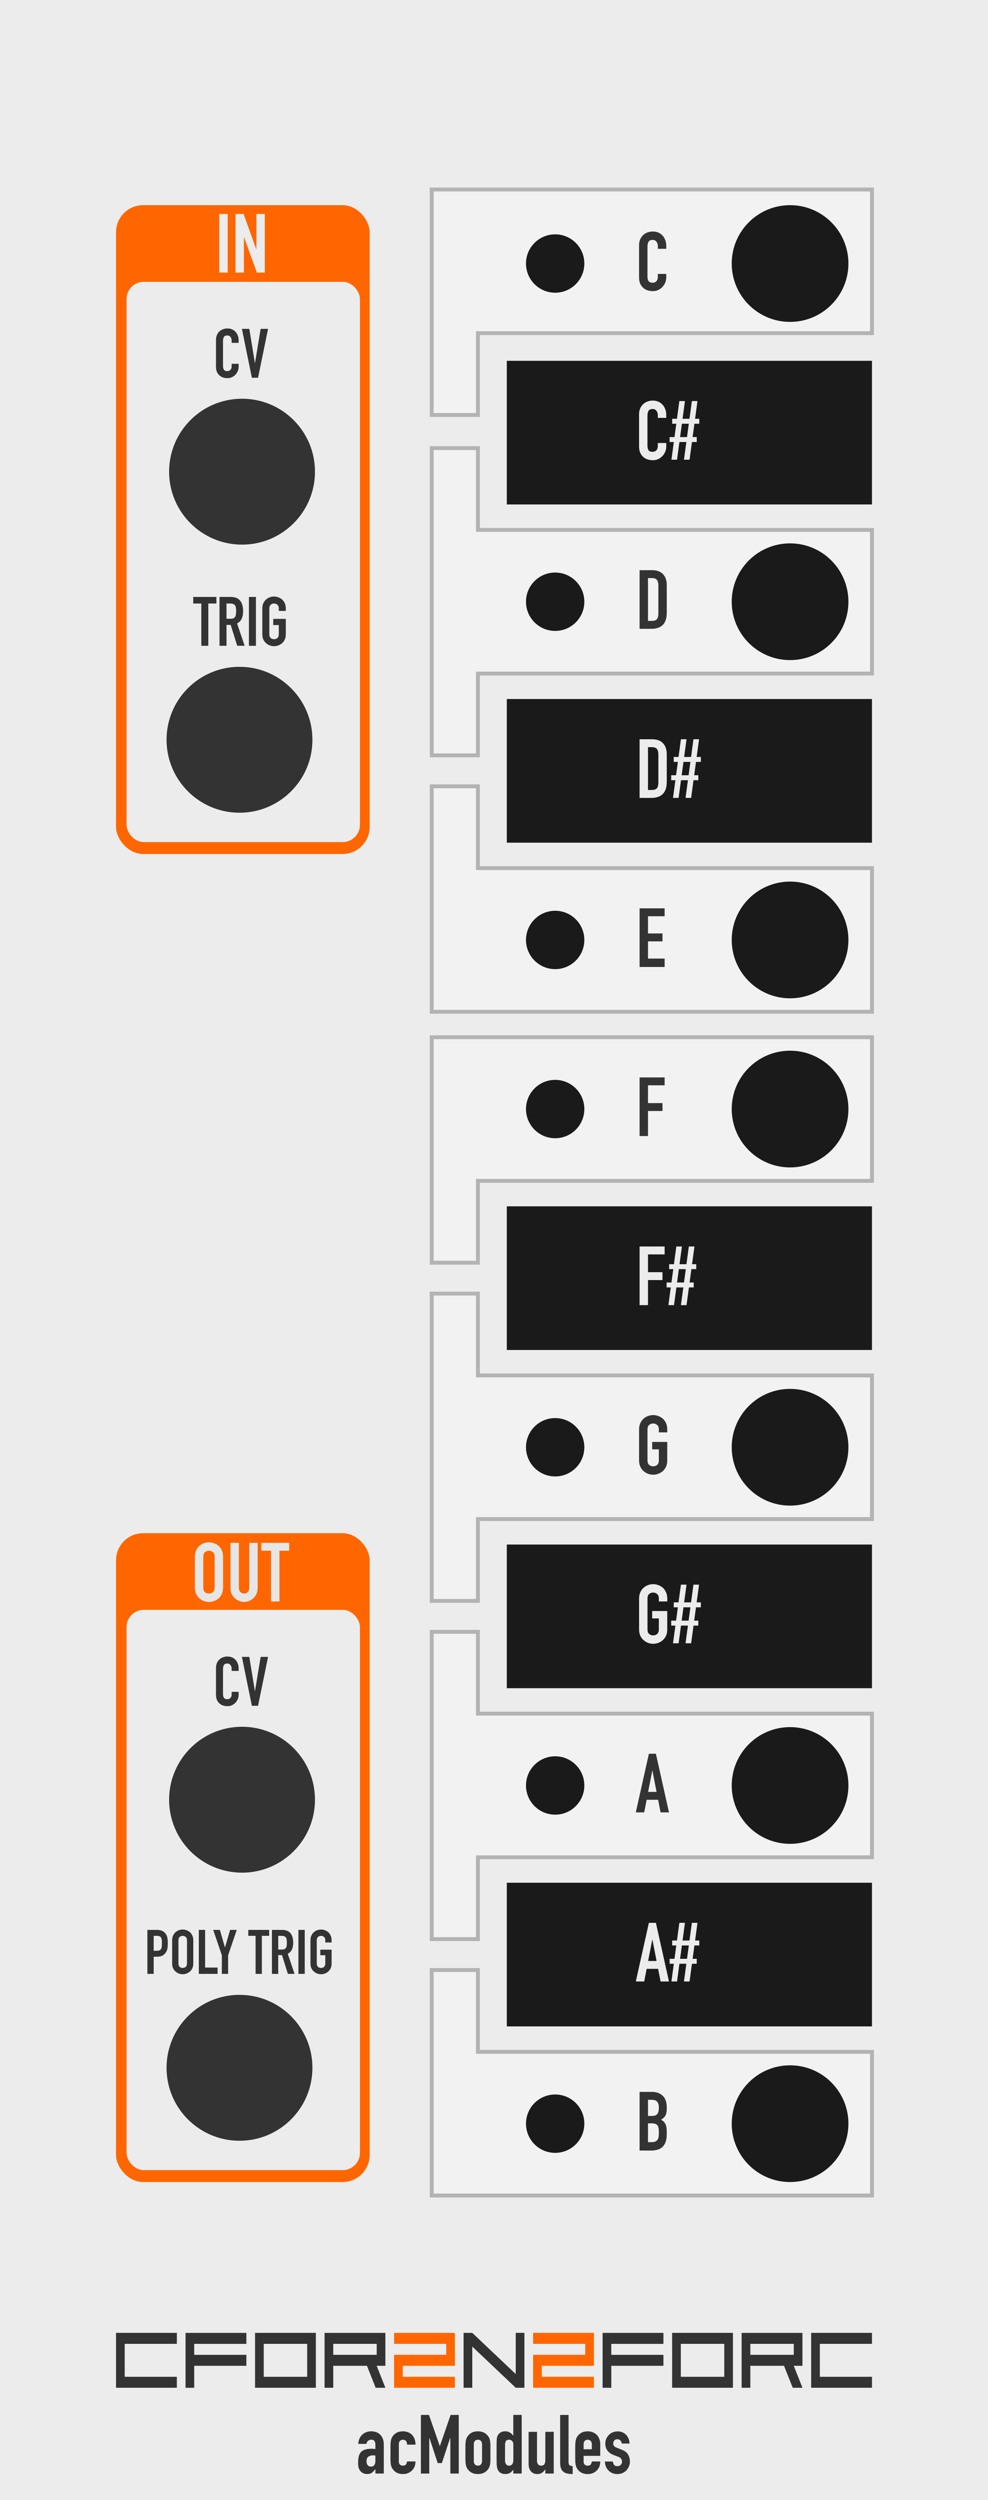 <?xml version="1.0" encoding="UTF-8" standalone="no"?>
<svg
   sodipodi:docname="CFor2N2ForC-White.svg"
   inkscape:version="1.3.2 (091e20e, 2023-11-25)"
   id="svg8"
   version="1.1"
   viewBox="0 0 50.8 128.5"
   height="128.5mm"
   width="50.8mm"
   xml:space="preserve"
   xmlns:inkscape="http://www.inkscape.org/namespaces/inkscape"
   xmlns:sodipodi="http://sodipodi.sourceforge.net/DTD/sodipodi-0.dtd"
   xmlns="http://www.w3.org/2000/svg"
   xmlns:svg="http://www.w3.org/2000/svg"
   xmlns:rdf="http://www.w3.org/1999/02/22-rdf-syntax-ns#"
   xmlns:cc="http://creativecommons.org/ns#"
   xmlns:dc="http://purl.org/dc/elements/1.1/"><defs
     id="defs2" /><sodipodi:namedview
     inkscape:window-maximized="0"
     inkscape:window-y="23"
     inkscape:window-x="0"
     inkscape:window-height="769"
     inkscape:window-width="1252"
     showgrid="false"
     inkscape:document-rotation="0"
     inkscape:current-layer="layer1"
     inkscape:document-units="mm"
     inkscape:cy="268.1043"
     inkscape:cx="171.22985"
     inkscape:zoom="1.1767808"
     inkscape:pageshadow="2"
     inkscape:pageopacity="0.0"
     borderopacity="1.0"
     bordercolor="#666666"
     pagecolor="#ffffff"
     id="base"
     inkscape:showpageshadow="2"
     inkscape:pagecheckerboard="0"
     inkscape:deskcolor="#d1d1d1"
     showguides="false"><sodipodi:guide
       position="8.355,69.397"
       orientation="1,0"
       id="guide5"
       inkscape:locked="false" /><sodipodi:guide
       position="42.379,141.54"
       orientation="1,0"
       id="guide7"
       inkscape:locked="false" /></sodipodi:namedview><g
     id="layer1"
     inkscape:groupmode="layer"
     inkscape:label="Layer 1"><rect
       style="fill:#ececec;fill-opacity:1;stroke:none;stroke-width:0.5;stroke-linecap:round;stroke-miterlimit:4;stroke-dasharray:none;stop-color:#000000"
       id="rect1015"
       width="50.8"
       height="128.5"
       x="0"
       y="-3.541667e-07" /><path
       id="rect37-1-5-3-9-6-3-1"
       style="fill:#f2f2f2;stroke:#b3b3b3;stroke-width:0.2;stroke-linecap:round;stroke-dasharray:none"
       d="m 22.197,40.418 v 11.589 h 1.188 1.188 20.261 v -7.384 H 24.573 v -4.205 z" /><path
       id="rect37-1-5-3-9-6-3-1-5"
       style="fill:#f2f2f2;stroke:#b3b3b3;stroke-width:0.2;stroke-linecap:round;stroke-dasharray:none"
       d="m 22.197,64.904 v -11.589 h 1.188 1.188 20.261 v 7.384 H 24.573 v 4.205 z" /><path
       id="rect37-1-5-3-9-6-3-1-5-1"
       style="fill:#f2f2f2;stroke:#b3b3b3;stroke-width:0.2;stroke-linecap:round;stroke-dasharray:none"
       d="M 22.197,21.33 V 9.741 h 1.188 1.188 20.261 V 17.125 H 24.573 v 4.205 z" /><path
       d="m 19.301,127.143 v -0.22 h -0.009 q -0.085,0.118 -0.173,0.182 -0.085,0.064 -0.241,0.064 -0.076,0 -0.157,-0.025 -0.076,-0.021 -0.148,-0.085 -0.072,-0.059 -0.118,-0.169 -0.042,-0.114 -0.042,-0.292 0,-0.182 0.03,-0.317 0.03,-0.14 0.11,-0.233 0.076,-0.089 0.207,-0.131 0.131,-0.047 0.334,-0.047 0.021,0 0.047,0 0.025,0 0.047,0.004 0.021,0.004 0.051,0.004 0.03,0 0.063,0.004 v -0.224 q 0,-0.11 -0.047,-0.182 -0.047,-0.072 -0.169,-0.072 -0.085,0 -0.157,0.055 -0.068,0.055 -0.089,0.161 h -0.419 q 0.017,-0.288 0.195,-0.465 0.085,-0.085 0.203,-0.131 0.118,-0.051 0.267,-0.051 0.135,0 0.254,0.042 0.118,0.042 0.207,0.127 0.085,0.085 0.135,0.212 0.051,0.127 0.051,0.296 v 1.494 z m 0,-0.922 q -0.072,-0.013 -0.118,-0.013 -0.14,0 -0.241,0.068 -0.097,0.064 -0.097,0.237 0,0.123 0.059,0.199 0.059,0.076 0.165,0.076 0.11,0 0.169,-0.072 0.063,-0.072 0.063,-0.203 z m 1.206,0.305 q 0,0.102 0.055,0.157 0.059,0.055 0.157,0.055 0.123,0 0.161,-0.072 0.042,-0.072 0.051,-0.144 h 0.432 q 0,0.283 -0.173,0.457 -0.085,0.089 -0.203,0.14 -0.118,0.051 -0.267,0.051 -0.203,0 -0.347,-0.085 -0.14,-0.085 -0.216,-0.224 -0.047,-0.085 -0.063,-0.195 -0.017,-0.11 -0.017,-0.241 v -0.707 q 0,-0.131 0.017,-0.241 0.017,-0.11 0.063,-0.195 0.076,-0.14 0.216,-0.224 0.144,-0.085 0.347,-0.085 0.148,0 0.267,0.051 0.123,0.051 0.207,0.14 0.169,0.19 0.169,0.495 h -0.432 q 0,-0.131 -0.059,-0.19 -0.055,-0.064 -0.152,-0.064 -0.097,0 -0.157,0.064 -0.055,0.059 -0.055,0.182 z m 1.134,0.618 v -3.013 h 0.415 l 0.554,1.595 h 0.009 l 0.55,-1.595 h 0.419 v 3.013 H 23.155 V 125.311 h -0.009 l -0.427,1.295 H 22.504 L 22.081,125.311 h -0.009 v 1.832 z m 2.289,-1.426 q 0,-0.131 0.017,-0.241 0.017,-0.11 0.063,-0.195 0.076,-0.14 0.216,-0.224 0.144,-0.085 0.347,-0.085 0.203,0 0.343,0.085 0.144,0.085 0.22,0.224 0.047,0.085 0.063,0.195 0.017,0.11 0.017,0.241 v 0.707 q 0,0.131 -0.017,0.241 -0.017,0.11 -0.063,0.195 -0.076,0.14 -0.22,0.224 -0.14,0.085 -0.343,0.085 -0.203,0 -0.347,-0.085 -0.14,-0.085 -0.216,-0.224 -0.047,-0.085 -0.063,-0.195 -0.017,-0.11 -0.017,-0.241 z m 0.432,0.774 q 0,0.123 0.055,0.186 0.059,0.059 0.157,0.059 0.097,0 0.152,-0.059 0.059,-0.064 0.059,-0.186 v -0.842 q 0,-0.123 -0.059,-0.182 -0.055,-0.064 -0.152,-0.064 -0.097,0 -0.157,0.064 -0.055,0.059 -0.055,0.182 z m 1.604,-0.046 q 0,0.131 0.051,0.212 0.051,0.08 0.161,0.08 0.097,0 0.157,-0.072 0.059,-0.076 0.059,-0.195 v -0.834 q 0,-0.102 -0.063,-0.165 -0.059,-0.068 -0.152,-0.068 -0.123,0 -0.169,0.076 -0.042,0.076 -0.042,0.178 z m 0.427,0.698 v -0.195 q -0.042,0.046 -0.08,0.089 -0.038,0.038 -0.085,0.068 -0.047,0.03 -0.106,0.046 -0.059,0.017 -0.14,0.017 -0.271,0 -0.377,-0.203 -0.038,-0.072 -0.055,-0.178 -0.017,-0.106 -0.017,-0.283 v -0.817 q 0,-0.233 0.013,-0.343 0.025,-0.212 0.199,-0.317 0.08,-0.055 0.241,-0.055 0.127,0 0.224,0.059 0.102,0.055 0.173,0.161 h 0.009 v -1.062 h 0.432 v 3.013 z m 2.078,-2.145 v 2.145 h -0.432 v -0.207 h -0.009 q -0.068,0.102 -0.165,0.169 -0.093,0.064 -0.241,0.064 -0.08,0 -0.161,-0.025 -0.08,-0.03 -0.144,-0.093 -0.063,-0.064 -0.102,-0.161 -0.038,-0.102 -0.038,-0.245 v -1.646 h 0.432 v 1.485 q 0,0.118 0.055,0.186 0.055,0.068 0.157,0.068 0.123,0 0.169,-0.076 0.047,-0.076 0.047,-0.22 v -1.443 z m 0.33,-0.867 h 0.432 v 2.408 q 0,0.123 0.042,0.169 0.047,0.042 0.169,0.055 v 0.406 q -0.148,0 -0.267,-0.025 -0.118,-0.021 -0.203,-0.089 -0.085,-0.064 -0.131,-0.178 -0.042,-0.118 -0.042,-0.309 z m 2.061,2.103 h -0.855 v 0.292 q 0,0.102 0.055,0.157 0.059,0.055 0.157,0.055 0.123,0 0.161,-0.072 0.042,-0.072 0.051,-0.144 h 0.432 q 0,0.283 -0.173,0.457 -0.085,0.089 -0.203,0.14 -0.118,0.051 -0.267,0.051 -0.203,0 -0.347,-0.085 -0.14,-0.085 -0.216,-0.224 -0.047,-0.085 -0.063,-0.195 -0.017,-0.11 -0.017,-0.241 v -0.707 q 0,-0.131 0.017,-0.241 0.017,-0.11 0.063,-0.195 0.076,-0.14 0.216,-0.224 0.144,-0.085 0.347,-0.085 0.148,0 0.267,0.051 0.123,0.051 0.207,0.14 0.169,0.19 0.169,0.478 z m -0.855,-0.339 h 0.423 v -0.245 q 0,-0.123 -0.059,-0.182 -0.055,-0.064 -0.152,-0.064 -0.097,0 -0.157,0.064 -0.055,0.059 -0.055,0.182 z m 1.955,-0.296 q -0.004,-0.11 -0.072,-0.165 -0.063,-0.055 -0.148,-0.055 -0.102,0 -0.157,0.068 -0.055,0.064 -0.055,0.148 0,0.059 0.03,0.118 0.03,0.055 0.152,0.102 l 0.254,0.102 q 0.241,0.093 0.33,0.254 0.093,0.161 0.093,0.351 0,0.135 -0.051,0.254 -0.047,0.114 -0.131,0.203 -0.085,0.089 -0.203,0.14 -0.118,0.051 -0.258,0.051 -0.262,0 -0.44,-0.165 -0.089,-0.08 -0.144,-0.199 -0.055,-0.123 -0.059,-0.283 h 0.406 q 0.013,0.089 0.059,0.165 0.051,0.076 0.173,0.076 0.093,0 0.165,-0.059 0.076,-0.064 0.076,-0.173 0,-0.089 -0.047,-0.152 -0.047,-0.064 -0.169,-0.11 l -0.207,-0.076 q -0.203,-0.076 -0.322,-0.224 -0.114,-0.152 -0.114,-0.368 0,-0.135 0.051,-0.25 0.051,-0.118 0.14,-0.203 0.085,-0.085 0.199,-0.127 0.114,-0.046 0.245,-0.046 0.131,0 0.241,0.046 0.114,0.046 0.195,0.131 0.08,0.085 0.127,0.203 0.047,0.114 0.047,0.245 z"
       id="text1"
       style="font-size:4.231px;line-height:1.25;font-family:'DIN Condensed';-inkscape-font-specification:'DIN Condensed, ';text-align:center;text-anchor:middle;fill:#333333;stroke-width:0.265"
       aria-label="acModules" /><g
       id="g36"><path
         style="font-size:5.021px;line-height:1.25;font-family:'Square Sans Serif 7';-inkscape-font-specification:'Square Sans Serif 7, ';text-align:center;text-anchor:middle;stroke-width:0.265;fill:#333333"
         d="M 9.093,120.477 H 6.412 v 1.693 h 2.681 v 0.564 H 5.966 v -2.821 h 3.127 z m 3.574,1.129 H 9.986 v 1.129 H 9.54 v -2.821 h 3.127 v 0.564 H 9.986 v 0.564 h 2.681 z m 0.447,-1.693 h 3.127 v 2.821 h -3.127 z m 0.447,2.257 h 2.234 v -1.693 h -2.234 z m 3.574,0.564 h -0.447 v -2.821 h 3.127 v 1.693 h -0.447 l 0.447,1.129 h -0.5 l -0.447,-1.129 h -1.733 z m 0,-1.693 h 2.234 v -0.564 h -2.234 z"
         id="path32" /><path
         style="font-size:5.021px;line-height:1.25;font-family:'Square Sans Serif 7';-inkscape-font-specification:'Square Sans Serif 7, ';text-align:center;text-anchor:middle;fill:#ff6600;stroke-width:0.265"
         d="m 20.709,122.17 h 2.681 v 0.564 h -3.127 v -1.693 h 2.681 v -0.564 h -2.681 v -0.564 h 3.127 v 1.693 h -2.681 z"
         id="path33" /><path
         style="font-size:5.021px;line-height:1.25;font-family:'Square Sans Serif 7';-inkscape-font-specification:'Square Sans Serif 7, ';text-align:center;text-anchor:middle;stroke-width:0.265;fill:#333333"
         d="m 23.836,119.913 h 0.447 l 2.234,2.116 v -2.116 h 0.447 v 2.821 h -0.447 l -2.234,-2.116 v 2.116 h -0.447 z"
         id="path34" /><path
         style="font-size:5.021px;line-height:1.25;font-family:'Square Sans Serif 7';-inkscape-font-specification:'Square Sans Serif 7, ';text-align:center;text-anchor:middle;fill:#ff6600;stroke-width:0.265"
         d="m 27.857,122.17 h 2.681 v 0.564 h -3.127 v -1.693 h 2.681 v -0.564 h -2.681 v -0.564 h 3.127 v 1.693 H 27.857 Z"
         id="path35" /><path
         style="font-size:5.021px;line-height:1.25;font-family:'Square Sans Serif 7';-inkscape-font-specification:'Square Sans Serif 7, ';text-align:center;text-anchor:middle;stroke-width:0.265;fill:#333333"
         d="m 34.112,121.606 h -2.681 v 1.129 h -0.447 v -2.821 h 3.127 v 0.564 h -2.681 v 0.564 h 2.681 z m 0.447,-1.693 h 3.127 v 2.821 h -3.127 z m 0.447,2.257 h 2.234 v -1.693 h -2.234 z m 3.574,0.564 h -0.447 v -2.821 h 3.127 v 1.693 h -0.447 l 0.447,1.129 h -0.5 l -0.447,-1.129 h -1.733 z m 0,-1.693 h 2.234 v -0.564 h -2.234 z m 6.255,-0.564 H 42.154 v 1.693 h 2.681 v 0.564 H 41.707 v -2.821 h 3.127 z"
         id="path36" /></g><rect
       style="fill:#1a1a1a;stroke:none;stroke-width:3.5;stroke-linecap:round"
       id="rect37-3"
       width="18.775"
       height="7.384"
       x="26.059"
       y="18.546" /><rect
       style="fill:#1a1a1a;stroke:none;stroke-width:3.5;stroke-linecap:round"
       id="rect37-3-9"
       width="18.775"
       height="7.384"
       x="26.059"
       y="35.931" /><rect
       style="fill:#1a1a1a;stroke:none;stroke-width:3.5;stroke-linecap:round"
       id="rect37-3-9-0"
       width="18.775"
       height="7.384"
       x="26.059"
       y="62.007" /><rect
       style="fill:#1a1a1a;stroke:none;stroke-width:3.5;stroke-linecap:round"
       id="rect37-3-9-0-3"
       width="18.775"
       height="7.384"
       x="26.059"
       y="79.392" /><rect
       style="fill:#1a1a1a;stroke:none;stroke-width:3.5;stroke-linecap:round"
       id="rect37-3-9-0-3-1"
       width="18.775"
       height="7.384"
       x="26.059"
       y="96.776" /><path
       id="rect37-1-5-3-9-6"
       style="fill:#f2f2f2;stroke:#b3b3b3;stroke-width:0.2;stroke-linecap:round;stroke-dasharray:none"
       d="M 22.197 83.879 L 22.197 95.468 L 22.197 99.673 L 24.573 99.673 L 24.573 95.468 L 44.834 95.468 L 44.834 88.084 L 24.573 88.084 L 24.573 83.879 L 22.197 83.879 z " /><path
       id="rect37-1-5-3-9-6-9"
       style="fill:#f2f2f2;stroke:#b3b3b3;stroke-width:0.2;stroke-linecap:round;stroke-dasharray:none"
       d="M 22.197,66.494 V 78.083 82.288 h 2.376 V 78.083 H 44.834 V 70.699 H 24.573 v -4.205 z" /><path
       id="rect37-1-5-3-9-6-9-2"
       style="fill:#f2f2f2;stroke:#b3b3b3;stroke-width:0.2;stroke-linecap:round;stroke-dasharray:none"
       d="m 22.197,23.033 v 11.589 4.205 h 2.376 V 34.622 H 44.834 V 27.238 H 24.573 v -4.205 z" /><path
       id="rect37-1-5-3-9-6-3"
       style="fill:#f2f2f2;stroke:#b3b3b3;stroke-width:0.2;stroke-linecap:round;stroke-dasharray:none"
       d="M 22.197 101.263 L 22.197 112.852 L 23.385 112.852 L 24.573 112.852 L 44.834 112.852 L 44.834 105.468 L 24.573 105.468 L 24.573 101.263 L 22.197 101.263 z " /><circle
       style="fill:#1a1a1a;stroke-width:3.5;stroke-linecap:round"
       id="path1-7"
       cx="28.545"
       cy="13.546"
       r="1.5" /><circle
       style="fill:#1a1a1a;stroke-width:3.5;stroke-linecap:round"
       id="path1-7-9"
       cx="28.545"
       cy="22.238"
       r="1.5" /><circle
       style="fill:#1a1a1a;stroke-width:3.5;stroke-linecap:round"
       id="path1-7-9-8"
       cx="28.545"
       cy="30.93"
       r="1.5" /><circle
       style="fill:#1a1a1a;stroke-width:3.5;stroke-linecap:round"
       id="path1-7-9-8-9-4"
       cx="28.545"
       cy="39.622"
       r="1.5" /><circle
       style="fill:#1a1a1a;stroke-width:3.5;stroke-linecap:round"
       id="path1-7-9-8-9-4-6"
       cx="28.545"
       cy="48.315"
       r="1.5" /><circle
       style="fill:#1a1a1a;stroke-width:3.5;stroke-linecap:round"
       id="path1-7-9-8-9-4-6-2"
       cx="28.545"
       cy="57.007"
       r="1.5" /><circle
       style="fill:#1a1a1a;stroke-width:3.5;stroke-linecap:round"
       id="path1-7-9-8-9-4-6-2-7"
       cx="28.545"
       cy="65.699"
       r="1.5" /><circle
       style="fill:#1a1a1a;stroke-width:3.5;stroke-linecap:round"
       id="path1-7-9-8-9-4-6-2-7-7"
       cx="28.545"
       cy="74.391"
       r="1.5" /><circle
       style="fill:#1a1a1a;stroke-width:3.5;stroke-linecap:round"
       id="path1-7-9-8-9-4-6-2-7-7-6"
       cx="28.545"
       cy="83.083"
       r="1.5" /><circle
       style="fill:#1a1a1a;stroke-width:3.5;stroke-linecap:round"
       id="path1-7-9-8-9-4-6-2-7-7-6-9"
       cx="28.545"
       cy="91.776"
       r="1.5" /><circle
       style="fill:#1a1a1a;stroke-width:3.5;stroke-linecap:round"
       id="path1-7-9-8-9-4-6-2-7-7-6-9-1"
       cx="28.545"
       cy="100.468"
       r="1.5" /><circle
       style="fill:#1a1a1a;stroke-width:3.5;stroke-linecap:round"
       id="path1-7-9-8-9-4-6-2-7-7-6-9-1-7"
       cx="28.545"
       cy="109.16"
       r="1.5" /><circle
       style="fill:#1a1a1a;stroke-width:3.5;stroke-linecap:round"
       id="path1"
       cx="40.623"
       cy="13.546"
       r="3" /><circle
       style="fill:#1a1a1a;stroke-width:3.5;stroke-linecap:round"
       id="path1-5"
       cx="40.623"
       cy="22.238"
       r="3" /><circle
       style="fill:#1a1a1a;stroke-width:3.5;stroke-linecap:round"
       id="path1-5-0"
       cx="40.623"
       cy="39.622"
       r="3" /><circle
       style="fill:#1a1a1a;stroke-width:3.5;stroke-linecap:round"
       id="path1-5-0-3"
       cx="40.623"
       cy="65.699"
       r="3" /><circle
       style="fill:#1a1a1a;stroke-width:3.5;stroke-linecap:round"
       id="path1-5-0-3-5"
       cx="40.623"
       cy="83.083"
       r="3" /><circle
       style="fill:#1a1a1a;stroke-width:3.5;stroke-linecap:round"
       id="path1-5-0-3-5-8"
       cx="40.623"
       cy="100.468"
       r="3" /><circle
       style="fill:#1a1a1a;stroke-width:3.5;stroke-linecap:round"
       id="path1-3"
       cx="40.623"
       cy="30.93"
       r="3" /><circle
       style="fill:#1a1a1a;stroke-width:3.5;stroke-linecap:round"
       id="path1-3-9"
       cx="40.623"
       cy="48.315"
       r="3" /><circle
       style="fill:#1a1a1a;stroke-width:3.5;stroke-linecap:round"
       id="path1-3-9-1"
       cx="40.623"
       cy="57.007"
       r="3" /><circle
       style="fill:#1a1a1a;stroke-width:3.5;stroke-linecap:round"
       id="path1-3-9-1-2"
       cx="40.623"
       cy="74.391"
       r="3" /><circle
       style="fill:#1a1a1a;stroke-width:3.5;stroke-linecap:round"
       id="path1-3-9-1-2-1"
       cx="40.623"
       cy="91.776"
       r="3" /><circle
       style="fill:#1a1a1a;stroke-width:3.5;stroke-linecap:round"
       id="path1-3-9-1-2-1-7"
       cx="40.623"
       cy="109.16"
       r="3" /><path
       style="font-size:4.233px;line-height:2.053;font-family:'DIN Condensed';-inkscape-font-specification:'DIN Condensed, ';text-align:start;text-anchor:start;fill:#333333;stroke-width:0.265"
       d="m 34.257,14.08 v 0.186 q 0,0.14 -0.055,0.267 -0.051,0.123 -0.144,0.22 -0.093,0.097 -0.22,0.157 -0.123,0.055 -0.267,0.055 -0.123,0 -0.25,-0.034 -0.127,-0.034 -0.229,-0.119 -0.102,-0.085 -0.169,-0.216 -0.064,-0.135 -0.064,-0.343 v -1.659 q 0,-0.148 0.051,-0.275 0.051,-0.127 0.144,-0.22 0.093,-0.093 0.22,-0.144 Q 33.407,11.9 33.563,11.9 q 0.305,0 0.495,0.199 0.093,0.097 0.144,0.233 0.055,0.131 0.055,0.288 v 0.169 h -0.432 v -0.144 q 0,-0.127 -0.072,-0.22 -0.072,-0.093 -0.195,-0.093 -0.161,0 -0.216,0.102 -0.051,0.097 -0.051,0.25 v 1.541 q 0,0.131 0.055,0.22 0.059,0.089 0.207,0.089 0.042,0 0.089,-0.013 0.051,-0.017 0.093,-0.051 0.038,-0.034 0.064,-0.093 0.025,-0.059 0.025,-0.148 V 14.08 Z"
       id="path19" /><path
       style="font-size:4.233px;line-height:2.053;font-family:'DIN Condensed';-inkscape-font-specification:'DIN Condensed, ';text-align:start;text-anchor:start;fill:#ececec;stroke-width:0.265"
       d="m 34.257,22.771 v 0.186 q 0,0.14 -0.055,0.267 -0.051,0.123 -0.144,0.22 -0.093,0.097 -0.22,0.157 -0.123,0.055 -0.267,0.055 -0.123,0 -0.25,-0.034 -0.127,-0.034 -0.229,-0.119 -0.102,-0.085 -0.169,-0.216 -0.064,-0.135 -0.064,-0.343 v -1.659 q 0,-0.148 0.051,-0.275 0.051,-0.127 0.144,-0.22 0.093,-0.093 0.22,-0.144 0.131,-0.055 0.288,-0.055 0.305,0 0.495,0.199 0.093,0.097 0.144,0.233 0.055,0.131 0.055,0.288 v 0.169 h -0.432 v -0.144 q 0,-0.127 -0.072,-0.22 -0.072,-0.093 -0.195,-0.093 -0.161,0 -0.216,0.102 -0.051,0.097 -0.051,0.25 v 1.541 q 0,0.131 0.055,0.22 0.059,0.089 0.207,0.089 0.042,0 0.089,-0.013 0.051,-0.017 0.093,-0.051 0.038,-0.034 0.064,-0.093 0.025,-0.059 0.025,-0.148 v -0.148 z m 0.91,0.859 0.123,-0.91 h -0.356 l -0.123,0.91 h -0.288 l 0.123,-0.91 h -0.216 v -0.254 h 0.25 l 0.093,-0.686 h -0.212 v -0.254 h 0.246 l 0.123,-0.91 h 0.288 l -0.123,0.91 h 0.356 l 0.123,-0.91 h 0.288 l -0.123,0.91 h 0.216 v 0.254 h -0.25 l -0.093,0.686 h 0.212 v 0.254 h -0.246 l -0.123,0.91 z m 0.157,-1.164 0.093,-0.686 h -0.356 l -0.093,0.686 z"
       id="path20" /><path
       style="font-size:4.233px;line-height:2.053;font-family:'DIN Condensed';-inkscape-font-specification:'DIN Condensed, ';text-align:start;text-anchor:start;fill:#333333;stroke-width:0.265"
       d="m 32.886,32.322 v -3.014 h 0.639 q 0.373,0 0.563,0.203 0.195,0.203 0.195,0.576 v 1.41 q 0,0.423 -0.207,0.627 -0.203,0.199 -0.588,0.199 z m 0.432,-2.608 v 2.201 h 0.199 q 0.182,0 0.258,-0.089 0.076,-0.093 0.076,-0.288 v -1.452 q 0,-0.178 -0.072,-0.275 -0.072,-0.097 -0.262,-0.097 z"
       id="path21" /><path
       style="font-size:4.233px;line-height:2.053;font-family:'DIN Condensed';-inkscape-font-specification:'DIN Condensed, ';text-align:start;text-anchor:start;fill:#ececec;stroke-width:0.265"
       d="m 32.886,41.013 v -3.014 h 0.639 q 0.373,0 0.563,0.203 0.195,0.203 0.195,0.576 v 1.41 q 0,0.423 -0.207,0.627 -0.203,0.199 -0.588,0.199 z m 0.432,-2.608 v 2.201 h 0.199 q 0.182,0 0.258,-0.089 0.076,-0.093 0.076,-0.288 V 38.777 q 0,-0.178 -0.072,-0.275 -0.072,-0.097 -0.262,-0.097 z m 1.93,2.608 0.123,-0.91 h -0.356 l -0.123,0.91 h -0.288 l 0.123,-0.91 h -0.216 v -0.254 h 0.25 l 0.093,-0.686 h -0.212 v -0.254 h 0.246 l 0.123,-0.91 h 0.288 l -0.123,0.91 h 0.356 l 0.123,-0.91 h 0.288 l -0.123,0.91 h 0.216 v 0.254 h -0.25 l -0.093,0.686 h 0.212 v 0.254 h -0.246 l -0.123,0.91 z m 0.157,-1.164 0.093,-0.686 h -0.356 l -0.093,0.686 z"
       id="path22" /><path
       style="font-size:4.233px;line-height:2.053;font-family:'DIN Condensed';-inkscape-font-specification:'DIN Condensed, ';text-align:start;text-anchor:start;fill:#333333;stroke-width:0.265"
       d="M 32.886,49.704 V 46.69 H 34.173 v 0.406 h -0.855 v 0.885 h 0.745 v 0.406 h -0.745 v 0.885 H 34.173 v 0.432 z"
       id="path23" /><path
       style="font-size:4.233px;line-height:2.053;font-family:'DIN Condensed';-inkscape-font-specification:'DIN Condensed, ';text-align:start;text-anchor:start;fill:#333333;stroke-width:0.265"
       d="M 32.886,58.395 V 55.381 H 34.173 v 0.406 h -0.855 v 0.914 h 0.745 v 0.406 h -0.745 v 1.287 z"
       id="path24" /><path
       style="font-size:4.233px;line-height:2.053;font-family:'DIN Condensed';-inkscape-font-specification:'DIN Condensed, ';text-align:start;text-anchor:start;fill:#ececec;stroke-width:0.265"
       d="M 32.886,67.086 V 64.072 H 34.173 v 0.406 h -0.855 v 0.914 h 0.745 v 0.406 h -0.745 v 1.287 z m 2.125,0 0.123,-0.91 h -0.356 l -0.123,0.91 h -0.288 l 0.123,-0.91 h -0.216 v -0.254 h 0.25 l 0.093,-0.686 h -0.212 v -0.254 h 0.246 l 0.123,-0.91 h 0.288 l -0.123,0.91 h 0.356 l 0.123,-0.91 h 0.288 l -0.123,0.91 h 0.216 v 0.254 h -0.25 l -0.093,0.686 h 0.212 v 0.254 h -0.246 l -0.123,0.91 z m 0.157,-1.164 0.093,-0.686 h -0.356 l -0.093,0.686 z"
       id="path25" /><path
       style="font-size:4.233px;line-height:2.053;font-family:'DIN Condensed';-inkscape-font-specification:'DIN Condensed, ';text-align:start;text-anchor:start;fill:#333333;stroke-width:0.265"
       d="m 32.86,73.474 q 0,-0.182 0.064,-0.322 0.064,-0.14 0.169,-0.233 0.102,-0.089 0.229,-0.135 0.131,-0.047 0.262,-0.047 0.131,0 0.258,0.047 0.131,0.047 0.237,0.135 0.102,0.093 0.165,0.233 0.064,0.14 0.064,0.322 v 0.152 h -0.432 v -0.152 q 0,-0.157 -0.089,-0.229 -0.085,-0.076 -0.203,-0.076 -0.119,0 -0.207,0.076 -0.085,0.072 -0.085,0.229 v 1.592 q 0,0.157 0.085,0.233 0.089,0.072 0.207,0.072 0.119,0 0.203,-0.072 0.089,-0.076 0.089,-0.233 v -0.567 h -0.343 v -0.381 h 0.775 v 0.948 q 0,0.191 -0.064,0.326 -0.064,0.135 -0.165,0.224 -0.106,0.093 -0.237,0.14 -0.127,0.047 -0.258,0.047 -0.131,0 -0.262,-0.047 -0.127,-0.047 -0.229,-0.14 -0.106,-0.089 -0.169,-0.224 -0.064,-0.135 -0.064,-0.326 z"
       id="path26" /><path
       style="font-size:4.233px;line-height:2.053;font-family:'DIN Condensed';-inkscape-font-specification:'DIN Condensed, ';text-align:start;text-anchor:start;fill:#ececec;stroke-width:0.265"
       d="m 32.86,82.165 q 0,-0.182 0.064,-0.322 0.064,-0.14 0.169,-0.233 0.102,-0.089 0.229,-0.135 0.131,-0.047 0.262,-0.047 0.131,0 0.258,0.047 0.131,0.047 0.237,0.135 0.102,0.093 0.165,0.233 0.064,0.14 0.064,0.322 v 0.152 h -0.432 v -0.152 q 0,-0.157 -0.089,-0.229 -0.085,-0.076 -0.203,-0.076 -0.119,0 -0.207,0.076 -0.085,0.072 -0.085,0.229 v 1.592 q 0,0.157 0.085,0.233 0.089,0.072 0.207,0.072 0.119,0 0.203,-0.072 0.089,-0.076 0.089,-0.233 v -0.567 h -0.343 v -0.381 h 0.775 v 0.948 q 0,0.191 -0.064,0.326 -0.064,0.135 -0.165,0.224 -0.106,0.093 -0.237,0.14 -0.127,0.047 -0.258,0.047 -0.131,0 -0.262,-0.047 -0.127,-0.047 -0.229,-0.14 -0.106,-0.089 -0.169,-0.224 -0.064,-0.135 -0.064,-0.326 z m 2.388,2.303 0.123,-0.91 h -0.356 l -0.123,0.91 h -0.288 l 0.123,-0.91 h -0.216 v -0.254 h 0.25 l 0.093,-0.686 h -0.212 v -0.254 h 0.246 l 0.123,-0.91 h 0.288 l -0.123,0.91 h 0.356 l 0.123,-0.91 h 0.288 l -0.123,0.91 h 0.216 v 0.254 h -0.25 l -0.093,0.686 h 0.212 v 0.254 h -0.246 l -0.123,0.91 z m 0.157,-1.164 0.093,-0.686 h -0.356 l -0.093,0.686 z"
       id="path27" /><path
       style="font-size:4.233px;line-height:2.053;font-family:'DIN Condensed';-inkscape-font-specification:'DIN Condensed, ';text-align:start;text-anchor:start;fill:#333333;stroke-width:0.265"
       d="m 33.758,92.105 -0.212,-1.092 h -0.009 l -0.212,1.092 z m -1.067,1.054 0.673,-3.014 h 0.36 l 0.673,3.014 h -0.432 l -0.127,-0.648 h -0.588 l -0.127,0.648 z"
       id="path28" /><path
       style="font-size:4.233px;line-height:2.053;font-family:'DIN Condensed';-inkscape-font-specification:'DIN Condensed, ';text-align:start;text-anchor:start;fill:#ececec;stroke-width:0.265"
       d="m 33.758,100.796 -0.212,-1.092 h -0.009 l -0.212,1.092 z m -1.067,1.054 0.673,-3.014 h 0.36 l 0.673,3.014 h -0.432 l -0.127,-0.648 h -0.588 l -0.127,0.648 z m 2.476,0 0.123,-0.91 h -0.356 l -0.123,0.91 h -0.288 l 0.123,-0.91 h -0.216 v -0.254 h 0.25 l 0.093,-0.686 h -0.212 v -0.254 h 0.246 l 0.123,-0.91 h 0.288 l -0.123,0.91 h 0.356 l 0.123,-0.91 h 0.288 l -0.123,0.91 h 0.216 v 0.254 h -0.25 l -0.093,0.686 h 0.212 v 0.254 h -0.246 l -0.123,0.91 z m 0.157,-1.164 0.093,-0.686 h -0.356 l -0.093,0.686 z"
       id="path29" /><path
       style="font-size:4.233px;line-height:2.053;font-family:'DIN Condensed';-inkscape-font-specification:'DIN Condensed, ';text-align:start;text-anchor:start;fill:#333333;stroke-width:0.265"
       d="m 32.886,110.541 v -3.014 h 0.631 q 0.207,0 0.351,0.064 0.148,0.064 0.241,0.169 0.093,0.106 0.131,0.246 0.042,0.135 0.042,0.284 v 0.11 q 0,0.123 -0.021,0.207 -0.017,0.085 -0.055,0.148 -0.072,0.119 -0.22,0.203 0.152,0.072 0.224,0.212 0.072,0.14 0.072,0.381 v 0.169 q 0,0.398 -0.195,0.61 -0.191,0.212 -0.614,0.212 z m 0.432,-1.397 v 0.965 h 0.186 q 0.131,0 0.203,-0.038 0.076,-0.038 0.114,-0.106 0.038,-0.068 0.047,-0.161 0.009,-0.093 0.009,-0.203 0,-0.114 -0.013,-0.199 -0.013,-0.085 -0.051,-0.144 -0.042,-0.059 -0.114,-0.085 -0.072,-0.03 -0.19,-0.03 z m 0,-1.211 v 0.83 h 0.195 q 0.216,0 0.288,-0.106 0.076,-0.11 0.076,-0.318 0,-0.203 -0.085,-0.305 -0.08,-0.102 -0.296,-0.102 z"
       id="path30" /><g
       id="g2-7"
       transform="translate(-29.893,68.263)"><rect
         style="fill:#ff6600;stroke:none;stroke-width:1;stroke-linejoin:round;stroke-dasharray:none"
         id="rect7-6-8"
         width="13.041"
         height="33.351"
         x="35.859"
         y="10.546"
         ry="1.393" /><rect
         style="opacity:1;fill:#ececec;stroke-width:1;stroke-linejoin:round"
         id="rect1-0-8"
         width="12"
         height="28.8"
         x="36.4"
         y="14.485"
         ry="0.885" /></g><path
       d="m 12.27,86.963 v 0.155 q 0,0.116 -0.046,0.222 -0.042,0.102 -0.12,0.183 -0.078,0.081 -0.183,0.131 -0.102,0.046 -0.222,0.046 -0.102,0 -0.208,-0.028 -0.106,-0.028 -0.191,-0.099 -0.085,-0.071 -0.141,-0.18 -0.053,-0.113 -0.053,-0.286 V 85.725 q 0,-0.123 0.042,-0.229 0.042,-0.106 0.12,-0.183 0.078,-0.078 0.183,-0.12 0.109,-0.046 0.24,-0.046 0.254,0 0.413,0.166 0.078,0.081 0.12,0.194 0.046,0.109 0.046,0.24 v 0.141 h -0.36 v -0.12 q 0,-0.106 -0.06,-0.183 -0.06,-0.078 -0.162,-0.078 -0.134,0 -0.18,0.085 -0.042,0.081 -0.042,0.208 v 1.284 q 0,0.109 0.046,0.183 0.049,0.074 0.173,0.074 0.035,0 0.074,-0.011 0.042,-0.014 0.078,-0.042 0.032,-0.028 0.053,-0.078 0.021,-0.049 0.021,-0.123 v -0.123 z m 1.513,-1.796 -0.515,2.512 h -0.318 l -0.512,-2.512 h 0.381 l 0.286,1.753 h 0.007 l 0.289,-1.753 z"
       id="text8-7-5"
       style="font-size:3.528px;line-height:1.25;font-family:'DIN Condensed';-inkscape-font-specification:'DIN Condensed, ';text-align:center;text-anchor:middle;fill:#333333;stroke-width:0.265"
       aria-label="CV" /><circle
       style="fill:#333333;stroke-width:3.5;stroke-linecap:round"
       id="path1-56"
       cx="12.445"
       cy="92.508"
       r="3.75" /><circle
       style="fill:#333333;stroke-width:3.5;stroke-linecap:round"
       id="path1-56-2"
       cx="12.314"
       cy="106.288"
       r="3.75" /><g
       id="g2-7-4"
       transform="translate(-29.893)"><rect
         style="fill:#ff6600;stroke:none;stroke-width:1;stroke-linejoin:round;stroke-dasharray:none"
         id="rect7-6-8-8"
         width="13.041"
         height="33.351"
         x="35.859"
         y="10.546"
         ry="1.393" /><rect
         style="opacity:1;fill:#ececec;stroke-width:1;stroke-linejoin:round"
         id="rect1-0-8-6"
         width="12"
         height="28.8"
         x="36.4"
         y="14.485"
         ry="0.885" /></g><circle
       style="fill:#333333;stroke-width:3.5;stroke-linecap:round"
       id="path1-56-8"
       cx="12.445"
       cy="24.245"
       r="3.75" /><path
       d="m 12.27,18.7 v 0.155 q 0,0.116 -0.046,0.222 -0.042,0.102 -0.12,0.183 -0.078,0.081 -0.183,0.131 -0.102,0.046 -0.222,0.046 -0.102,0 -0.208,-0.028 -0.106,-0.028 -0.191,-0.099 -0.085,-0.071 -0.141,-0.18 -0.053,-0.113 -0.053,-0.286 v -1.383 q 0,-0.123 0.042,-0.229 0.042,-0.106 0.12,-0.183 0.078,-0.078 0.183,-0.12 0.109,-0.046 0.24,-0.046 0.254,0 0.413,0.166 0.078,0.081 0.12,0.194 0.046,0.109 0.046,0.24 v 0.141 h -0.36 v -0.12 q 0,-0.106 -0.06,-0.183 -0.06,-0.078 -0.162,-0.078 -0.134,0 -0.18,0.085 -0.042,0.081 -0.042,0.208 v 1.284 q 0,0.109 0.046,0.183 0.049,0.074 0.173,0.074 0.035,0 0.074,-0.011 0.042,-0.014 0.078,-0.042 0.032,-0.028 0.053,-0.078 0.021,-0.049 0.021,-0.123 v -0.123 z m 1.513,-1.796 -0.515,2.512 h -0.318 l -0.512,-2.512 h 0.381 l 0.286,1.753 h 0.007 l 0.289,-1.753 z"
       id="text8-7-5-4"
       style="font-size:3.528px;line-height:1.25;font-family:'DIN Condensed';-inkscape-font-specification:'DIN Condensed, ';text-align:center;text-anchor:middle;fill:#333333;stroke-width:0.265"
       aria-label="CV" /><path
       d="M 10.351,33.195 V 31.022 H 9.935 v -0.339 h 1.192 v 0.339 h -0.416 v 2.173 z m 1.295,-2.173 v 0.783 h 0.205 q 0.095,0 0.152,-0.025 0.056,-0.028 0.088,-0.078 0.028,-0.049 0.039,-0.12 0.011,-0.074 0.011,-0.169 0,-0.095 -0.011,-0.166 -0.011,-0.074 -0.042,-0.127 -0.067,-0.099 -0.254,-0.099 z m -0.36,2.173 v -2.512 h 0.579 q 0.635,0 0.635,0.737 0,0.222 -0.07,0.377 -0.067,0.155 -0.24,0.25 l 0.388,1.147 h -0.381 l -0.335,-1.072 h -0.215 v 1.072 z m 1.513,0 v -2.512 h 0.36 v 2.512 z m 0.688,-1.919 q 0,-0.152 0.053,-0.268 0.053,-0.116 0.141,-0.194 0.085,-0.074 0.191,-0.113 0.109,-0.039 0.219,-0.039 0.109,0 0.215,0.039 0.109,0.039 0.198,0.113 0.085,0.078 0.138,0.194 0.053,0.116 0.053,0.268 v 0.127 h -0.36 v -0.127 q 0,-0.131 -0.074,-0.191 -0.07,-0.064 -0.169,-0.064 -0.099,0 -0.173,0.064 -0.071,0.06 -0.071,0.191 v 1.326 q 0,0.131 0.071,0.194 0.074,0.06 0.173,0.06 0.099,0 0.169,-0.06 0.074,-0.064 0.074,-0.194 v -0.473 h -0.286 v -0.318 h 0.646 v 0.79 q 0,0.159 -0.053,0.272 -0.053,0.113 -0.138,0.187 -0.088,0.078 -0.198,0.116 -0.106,0.039 -0.215,0.039 -0.109,0 -0.219,-0.039 -0.106,-0.039 -0.191,-0.116 -0.088,-0.074 -0.141,-0.187 -0.053,-0.113 -0.053,-0.272 z"
       id="text8-8-9-0-0"
       style="font-size:3.528px;line-height:1.25;font-family:'DIN Condensed';-inkscape-font-specification:'DIN Condensed, ';text-align:center;text-anchor:middle;fill:#333333;stroke-width:0.265"
       aria-label="TRIG" /><circle
       style="fill:#333333;stroke-width:3.5;stroke-linecap:round"
       id="path1-56-2-1"
       cx="12.314"
       cy="38.025"
       r="3.75" /><path
       d="m 11.274,14.011 v -3.014 h 0.432 v 3.014 z m 0.834,0 v -3.014 h 0.415 l 0.652,1.816 h 0.009 v -1.816 h 0.432 v 3.014 H 13.209 l -0.66,-1.812 h -0.009 v 1.812 z"
       id="text24"
       style="font-size:4.233px;line-height:1.25;font-family:'DIN Condensed';-inkscape-font-specification:'DIN Condensed, ';text-align:center;text-anchor:middle;fill:#ececec;stroke-width:0.265"
       aria-label="IN" /><g
       id="g14"
       transform="translate(-7.513,11.816)"
       style="fill:#e6e6e6"><path
         style="font-size:4.233px;line-height:1.25;font-family:'DIN Condensed';-inkscape-font-specification:'DIN Condensed, ';text-align:center;text-anchor:middle;fill:#e6e6e6;stroke-width:0.265"
         d="m 21.45,70.502 v -2.608 h -0.5 v -0.406 h 1.431 v 0.406 h -0.5 v 2.608 z"
         id="path12" /><path
         style="font-size:4.233px;line-height:1.25;font-family:'DIN Condensed';-inkscape-font-specification:'DIN Condensed, ';text-align:center;text-anchor:middle;fill:#e6e6e6;stroke-width:0.265"
         d="m 20.76,67.487 v 2.337 q 0,0.148 -0.055,0.275 -0.051,0.123 -0.148,0.22 -0.097,0.097 -0.224,0.152 -0.127,0.055 -0.271,0.055 -0.144,0 -0.271,-0.055 -0.123,-0.055 -0.22,-0.152 -0.097,-0.097 -0.152,-0.22 -0.055,-0.127 -0.055,-0.275 v -2.337 h 0.432 v 2.294 q 0,0.161 0.076,0.237 0.076,0.076 0.191,0.076 0.114,0 0.191,-0.076 0.076,-0.076 0.076,-0.237 v -2.294 z"
         id="path11" /><path
         id="text18-0"
         style="font-size:4.233px;line-height:1.25;font-family:'DIN Condensed';-inkscape-font-specification:'DIN Condensed, ';text-align:center;text-anchor:middle;fill:#e6e6e6;stroke-width:0.265"
         d="m 18.258,67.462 c -0.087,0 -0.175,0.015 -0.263,0.047 -0.085,0.031 -0.161,0.076 -0.229,0.135 -0.071,0.062 -0.127,0.14 -0.169,0.233 -0.042,0.093 -0.064,0.2 -0.064,0.321 v 1.592 c 0,0.127 0.021,0.235 0.064,0.326 0.042,0.09 0.098,0.166 0.169,0.225 0.068,0.062 0.144,0.108 0.229,0.14 0.087,0.031 0.175,0.047 0.263,0.047 0.087,0 0.173,-0.015 0.258,-0.047 0.087,-0.031 0.167,-0.077 0.237,-0.14 0.068,-0.059 0.123,-0.134 0.165,-0.225 0.042,-0.09 0.064,-0.199 0.064,-0.326 v -1.592 c 0,-0.121 -0.021,-0.228 -0.064,-0.321 -0.042,-0.093 -0.098,-0.171 -0.165,-0.233 -0.071,-0.059 -0.15,-0.104 -0.237,-0.135 -0.085,-0.031 -0.17,-0.047 -0.258,-0.047 z m 0,0.432 c 0.079,0 0.147,0.025 0.203,0.076 0.059,0.048 0.089,0.124 0.089,0.228 v 1.592 c 0,0.104 -0.03,0.182 -0.089,0.233 -0.056,0.048 -0.124,0.072 -0.203,0.072 -0.079,0 -0.148,-0.024 -0.208,-0.072 -0.056,-0.051 -0.085,-0.128 -0.085,-0.233 v -1.592 c 0,-0.104 0.028,-0.18 0.085,-0.228 0.059,-0.051 0.129,-0.076 0.208,-0.076 z" /></g><path
       d="m 7.578,101.46 v -2.261 h 0.486 q 0.133,0 0.235,0.035 0.102,0.035 0.184,0.124 0.083,0.089 0.114,0.21 0.032,0.117 0.032,0.321 0,0.152 -0.019,0.257 -0.016,0.105 -0.073,0.197 -0.067,0.111 -0.178,0.175 -0.111,0.06 -0.292,0.06 h -0.165 v 0.883 z m 0.324,-1.956 V 100.273 h 0.156 q 0.098,0 0.152,-0.029 0.054,-0.029 0.079,-0.079 0.025,-0.048 0.029,-0.117 0.006,-0.07 0.006,-0.156 0,-0.079 -0.003,-0.149 -0.003,-0.073 -0.029,-0.127 -0.025,-0.054 -0.076,-0.083 -0.051,-0.029 -0.146,-0.029 z m 0.949,0.229 q 0,-0.137 0.048,-0.241 0.048,-0.105 0.127,-0.175 0.076,-0.067 0.171,-0.102 0.098,-0.035 0.197,-0.035 0.098,0 0.194,0.035 0.098,0.035 0.178,0.102 0.076,0.07 0.124,0.175 0.048,0.105 0.048,0.241 v 1.194 q 0,0.143 -0.048,0.244 -0.048,0.102 -0.124,0.168 -0.079,0.07 -0.178,0.105 -0.095,0.035 -0.194,0.035 -0.098,0 -0.197,-0.035 -0.095,-0.035 -0.171,-0.105 -0.079,-0.067 -0.127,-0.168 -0.048,-0.102 -0.048,-0.244 z m 0.324,1.194 q 0,0.117 0.064,0.175 0.067,0.054 0.156,0.054 0.089,0 0.152,-0.054 0.067,-0.057 0.067,-0.175 v -1.194 q 0,-0.117 -0.067,-0.171 -0.064,-0.057 -0.152,-0.057 -0.089,0 -0.156,0.057 -0.064,0.054 -0.064,0.171 z m 1.048,0.533 v -2.261 h 0.324 v 1.937 h 0.641 v 0.324 z m 1.184,0 v -0.956 l -0.445,-1.305 h 0.343 l 0.26,0.899 h 0.006 l 0.26,-0.899 h 0.343 l -0.445,1.305 v 0.956 z m 1.734,0 v -1.956 h -0.375 v -0.305 h 1.073 v 0.305 h -0.375 v 1.956 z m 1.165,-1.956 v 0.705 h 0.184 q 0.086,0 0.137,-0.022 0.051,-0.025 0.079,-0.07 0.025,-0.044 0.035,-0.108 0.009,-0.067 0.009,-0.152 0,-0.086 -0.009,-0.149 -0.009,-0.067 -0.038,-0.114 -0.06,-0.089 -0.229,-0.089 z m -0.324,1.956 v -2.261 h 0.521 q 0.572,0 0.572,0.664 0,0.2 -0.064,0.34 -0.06,0.14 -0.216,0.225 l 0.349,1.032 h -0.343 l -0.302,-0.965 h -0.194 v 0.965 z m 1.362,0 v -2.261 h 0.324 v 2.261 z m 0.619,-1.727 q 0,-0.137 0.048,-0.241 0.048,-0.105 0.127,-0.175 0.076,-0.067 0.171,-0.102 0.098,-0.035 0.197,-0.035 0.098,0 0.194,0.035 0.098,0.035 0.178,0.102 0.076,0.07 0.124,0.175 0.048,0.105 0.048,0.241 v 0.114 h -0.324 v -0.114 q 0,-0.117 -0.067,-0.171 -0.064,-0.057 -0.152,-0.057 -0.089,0 -0.156,0.057 -0.064,0.054 -0.064,0.171 v 1.194 q 0,0.117 0.064,0.175 0.067,0.054 0.156,0.054 0.089,0 0.152,-0.054 0.067,-0.057 0.067,-0.175 v -0.425 h -0.257 v -0.286 h 0.581 v 0.711 q 0,0.143 -0.048,0.244 -0.048,0.102 -0.124,0.168 -0.079,0.07 -0.178,0.105 -0.095,0.035 -0.194,0.035 -0.098,0 -0.197,-0.035 -0.095,-0.035 -0.171,-0.105 -0.079,-0.067 -0.127,-0.168 -0.048,-0.102 -0.048,-0.244 z"
       id="text2"
       style="font-size:3.175px;line-height:1.25;font-family:'DIN Condensed';-inkscape-font-specification:'DIN Condensed, ';text-align:center;text-anchor:middle;fill:#333333;stroke-width:0.265"
       aria-label="POLY TRIG" /></g></svg>
